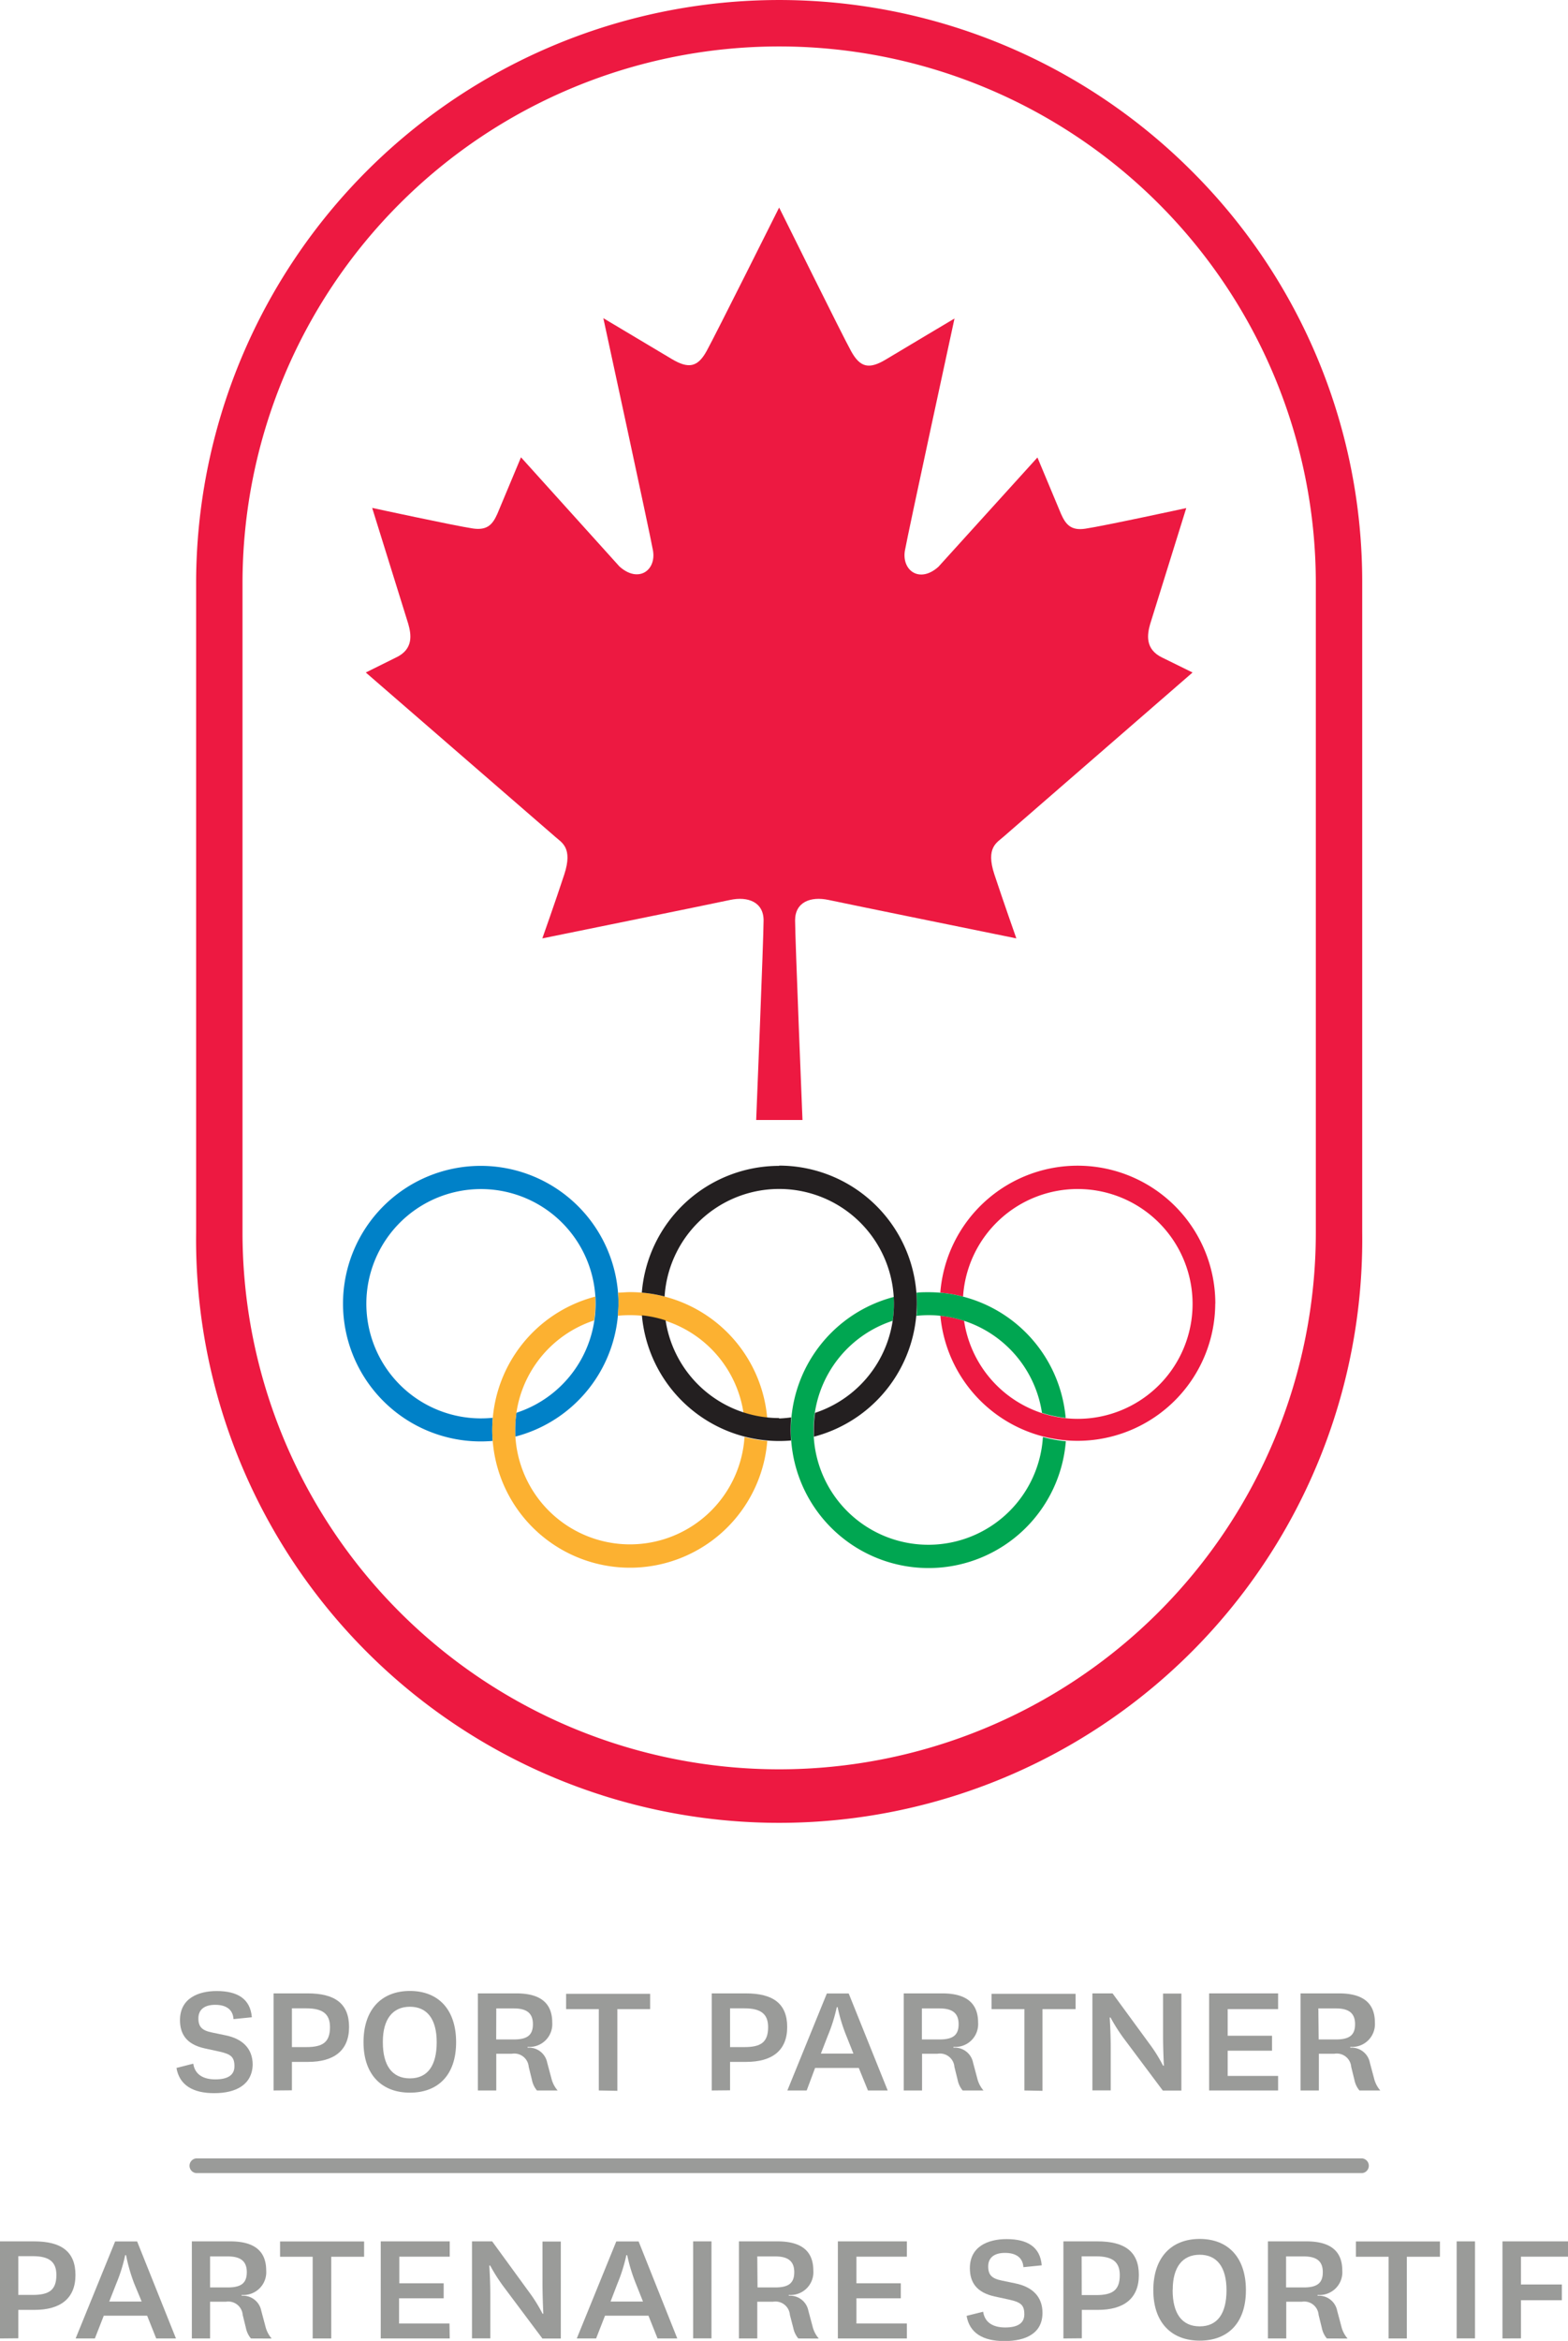 <svg xmlns="http://www.w3.org/2000/svg" viewBox="0 0 186.6 278.47">
    <path d="M141.79,20.32A69.39,69.39,0,0,0,23.34,69.39v77.23a69.39,69.39,0,1,0,138.77,0V69.39A68.93,68.93,0,0,0,141.79,20.32Zm14.8,126.29a63.86,63.86,0,0,1-127.73,0V69.39a63.86,63.86,0,0,1,127.73,0Z" fill="#ed1941"/>
    <path d="M95.5,133.23s-.88-21.6-.88-23.75,1.82-2.89,4-2.42,22.33,4.57,22.33,4.57-1.54-4.37-2.61-7.6.33-3.81,1.08-4.49L141.92,80l-3.56-1.75c-2.16-1-1.82-2.83-1.49-4l4.3-13.81s-9.77,2.12-12,2.45c-1.75.27-2.36-.54-2.9-1.75l-2.81-6.72-11.78,13c-2.22,2-4.36.47-4-1.88.38-2.14,5.91-27.65,5.91-27.65s-6.11,3.63-8.13,4.85-3.08,1-4.16-.94S93,25.22,92.72,24.69c-.27.53-7.57,15.15-8.63,17.07s-2.14,2.15-4.16.94-8.13-4.85-8.13-4.85,5.53,25.51,5.91,27.65c.4,2.36-1.75,3.91-4,1.88L62,54.4l-2.81,6.72c-.55,1.22-1.15,2-2.9,1.75-2.21-.33-12-2.45-12-2.45l4.3,13.81c.34,1.21.67,3-1.49,4L43.53,80,66.07,99.54c.74.68,2.14,1.26,1.08,4.49s-2.61,7.6-2.61,7.6,20.17-4.1,22.33-4.57,4,.27,4,2.42-.88,23.75-.88,23.75Z" fill="#ed1941"/>
    <path d="M73.6,155.08a16.39,16.39,0,1,0-16.39,16.39q.72,0,1.42-.06-.05-.65-.05-1.31t.06-1.44a14.11,14.11,0,0,1-1.43.07,13.64,13.64,0,1,1,4.25-.67,13.76,13.76,0,0,0-.15,2q0,.42,0,.84A16.39,16.39,0,0,0,73.6,155.08Z" fill="#0081c8"/>
    <path d="M144.62,155.08a16.39,16.39,0,0,1-32.71,1.44,13.6,13.6,0,0,1,2.82.6,13.67,13.67,0,1,0-.12-2.88,16.27,16.27,0,0,0-2.71-.46,16.39,16.39,0,0,1,32.73,1.31Z" fill="#ed1941"/>
    <path d="M110.48,156.45A13.66,13.66,0,0,1,124,168.07a13.67,13.67,0,0,0,2.82.6,16.39,16.39,0,0,0-16.33-14.95c-.48,0-.95,0-1.42.06,0,.43.05.87.05,1.31s0,1-.06,1.44A14.08,14.08,0,0,1,110.48,156.45Zm13.63,14.5a13.66,13.66,0,1,1-17.88-13.83,13.9,13.9,0,0,0,.15-2c0-.28,0-.56,0-.84a16.39,16.39,0,1,0,20.46,17.17A16.47,16.47,0,0,1,124.11,170.95Z" fill="#00a651"/>
    <path d="M73.54,156.52c0-.47.06-1,.06-1.44s0-.87-.05-1.31c.47,0,.94-.06,1.42-.06A16.39,16.39,0,0,1,91.3,168.67a13.67,13.67,0,0,1-2.82-.6A13.66,13.66,0,0,0,75,156.45,14.08,14.08,0,0,0,73.54,156.52Zm17.77,14.89a16.39,16.39,0,1,1-20.46-17.17c0,.28,0,.56,0,.84a13.85,13.85,0,0,1-.15,2A13.66,13.66,0,1,0,88.6,170.95,16.35,16.35,0,0,0,91.31,171.41Z" fill="#fcb131"/>
    <path d="M92.72,138.69a16.39,16.39,0,0,0-16.34,15.08,16.25,16.25,0,0,1,2.71.46A13.66,13.66,0,1,1,97,168.07a13.76,13.76,0,0,0-.15,2q0,.42,0,.84a16.39,16.39,0,0,0-4.12-32.25Zm0,30a13.66,13.66,0,0,1-13.51-11.62,13.62,13.62,0,0,0-2.82-.6,16.39,16.39,0,0,0,16.33,14.95q.72,0,1.42-.06-.05-.65-.05-1.31t.06-1.44A14.1,14.1,0,0,1,92.72,168.74Z" fill="#231f20"/>
    <path d="M23,245.49c.19,1.3,1.2,1.87,2.62,1.87s2.28-.46,2.28-1.56-.41-1.44-1.8-1.75l-1.75-.38c-2.16-.48-2.93-1.7-2.93-3.36,0-2.57,2.14-3.46,4.37-3.46,2.45,0,4,.91,4.18,3.12l-2.18.22c-.07-1.13-.86-1.7-2.18-1.7s-2,.6-2,1.61.43,1.44,1.61,1.68l1.63.34c2,.41,3.22,1.56,3.22,3.5C30,248,28.08,249,25.49,249s-4.15-1-4.49-3Z" fill="#9a9b99"/>
    <path d="M32.56,248.68V237.13h4.06c3.19,0,4.92,1.18,4.92,4s-1.82,4.15-4.87,4.15H34.74v3.38Zm2.18-5.16h1.7c1.94,0,2.83-.55,2.83-2.38,0-1.58-.89-2.23-2.81-2.23H34.74Z" fill="#9a9b99"/>
    <path d="M43.26,242.94c0-3.91,2.16-6.1,5.52-6.1s5.5,2.18,5.5,6.1-2.16,6-5.5,6S43.26,246.81,43.26,242.94Zm2.3,0c0,2.74,1.08,4.3,3.22,4.3s3.19-1.56,3.19-4.3-1.13-4.22-3.19-4.22S45.56,240.21,45.56,242.89Z" fill="#9a9b99"/>
    <path d="M63.9,248.68a2.85,2.85,0,0,1-.6-1.27l-.38-1.54a1.72,1.72,0,0,0-2-1.56H59.06v4.37H56.87V237.13h4.58c2.83,0,4.27,1.13,4.27,3.48a2.71,2.71,0,0,1-2.93,2.88v.1a2.21,2.21,0,0,1,2.33,1.78l.5,1.87a3.44,3.44,0,0,0,.74,1.44Zm-4.85-6.07h2.11c1.63,0,2.26-.55,2.26-1.82s-.7-1.87-2.26-1.87H59.06Z" fill="#9a9b99"/>
    <path d="M71.26,248.68V239H67.37v-1.82h10V239H73.47v9.72Z" fill="#9a9b99"/>
    <path d="M84.7,248.68V237.13h4.06c3.19,0,4.92,1.18,4.92,4s-1.82,4.15-4.87,4.15H86.88v3.38Zm2.18-5.16h1.7c1.94,0,2.83-.55,2.83-2.38,0-1.58-.89-2.23-2.81-2.23H86.88Z" fill="#9a9b99"/>
    <path d="M105.64,248.68h-2.35L102.2,246H97L96,248.68h-2.3l4.7-11.54H101Zm-7.95-4.39h3.87l-.82-2.06a20.28,20.28,0,0,1-1.06-3.46h-.1a19.53,19.53,0,0,1-1.08,3.43Z" fill="#9a9b99"/>
    <path d="M114.56,248.68a2.86,2.86,0,0,1-.6-1.27l-.38-1.54a1.72,1.72,0,0,0-2-1.56h-1.85v4.37h-2.18V237.13h4.58c2.83,0,4.27,1.13,4.27,3.48a2.71,2.71,0,0,1-2.93,2.88v.1a2.21,2.21,0,0,1,2.33,1.78l.5,1.87a3.45,3.45,0,0,0,.74,1.44Zm-4.85-6.07h2.11c1.63,0,2.26-.55,2.26-1.82s-.7-1.87-2.26-1.87h-2.11Z" fill="#9a9b99"/>
    <path d="M121.91,248.68V239H118v-1.82h10V239h-3.94v9.72Z" fill="#9a9b99"/>
    <path d="M136.85,243.21a17.86,17.86,0,0,1,1.56,2.52h.1s-.1-1.8-.1-3.58v-5h2.18v11.54h-2.21l-4.49-6a20.9,20.9,0,0,1-1.73-2.69h-.1s.12,1.73.12,3.58v5.09H130V237.13h2.4Z" fill="#9a9b99"/>
    <path d="M152.1,248.68h-8.21V237.13h8.21V239h-6v3.17h5.28v1.78h-5.28v3h6Z" fill="#9a9b99"/>
    <path d="M161.78,248.68a2.84,2.84,0,0,1-.6-1.27l-.38-1.54a1.72,1.72,0,0,0-2-1.56h-1.85v4.37h-2.18V237.13h4.58c2.83,0,4.27,1.13,4.27,3.48a2.71,2.71,0,0,1-2.93,2.88v.1a2.21,2.21,0,0,1,2.33,1.78l.5,1.87a3.45,3.45,0,0,0,.74,1.44Zm-4.85-6.07H159c1.63,0,2.26-.55,2.26-1.82s-.7-1.87-2.26-1.87h-2.11Z" fill="#9a9b99"/>
    <path d="M0,278.18V266.63H4.06c3.19,0,4.92,1.18,4.92,4s-1.82,4.15-4.87,4.15H2.18v3.38ZM2.18,273h1.7c1.94,0,2.83-.55,2.83-2.38,0-1.58-.89-2.23-2.81-2.23H2.18Z" fill="#9a9b99"/>
    <path d="M20.94,278.18H18.59l-1.08-2.71H12.35l-1.06,2.71H9l4.7-11.54h2.62ZM13,273.79h3.86L16,271.72A20.2,20.2,0,0,1,15,268.27h-.1a19.53,19.53,0,0,1-1.08,3.43Z" fill="#9a9b99"/>
    <path d="M29.86,278.18a2.85,2.85,0,0,1-.6-1.27l-.38-1.54a1.72,1.72,0,0,0-2-1.56H25v4.37H22.83V266.63h4.58c2.83,0,4.27,1.13,4.27,3.48A2.71,2.71,0,0,1,28.76,273v.1a2.21,2.21,0,0,1,2.33,1.78l.5,1.87a3.44,3.44,0,0,0,.74,1.44ZM25,272.11h2.11c1.63,0,2.26-.55,2.26-1.82s-.7-1.87-2.26-1.87H25Z" fill="#9a9b99"/>
    <path d="M37.21,278.18v-9.72H33.33v-1.82h10v1.82H39.42v9.72Z" fill="#9a9b99"/>
    <path d="M53.52,278.18H45.31V266.63h8.21v1.82h-6v3.17h5.28v1.78H47.49v3h6Z" fill="#9a9b99"/>
    <path d="M63,272.71a17.82,17.82,0,0,1,1.56,2.52h.1s-.1-1.8-.1-3.58v-5h2.18v11.54H64.55l-4.49-6a20.89,20.89,0,0,1-1.73-2.69h-.1s.12,1.73.12,3.58v5.09H56.17V266.63h2.4Z" fill="#9a9b99"/>
    <path d="M80.6,278.18H78.25l-1.08-2.71H72l-1.06,2.71h-2.3l4.7-11.54H76Zm-7.94-4.39h3.86l-.82-2.06a20.2,20.2,0,0,1-1.06-3.46h-.1a19.54,19.54,0,0,1-1.08,3.43Z" fill="#9a9b99"/>
    <path d="M84.67,266.63v11.54H82.49V266.63Z" fill="#9a9b99"/>
    <path d="M95,278.18a2.87,2.87,0,0,1-.6-1.27L94,275.37a1.72,1.72,0,0,0-2-1.56H90.12v4.37H87.94V266.63h4.58c2.83,0,4.27,1.13,4.27,3.48A2.71,2.71,0,0,1,93.87,273v.1a2.21,2.21,0,0,1,2.33,1.78l.5,1.87a3.44,3.44,0,0,0,.74,1.44Zm-4.85-6.07h2.11c1.63,0,2.26-.55,2.26-1.82s-.7-1.87-2.26-1.87H90.12Z" fill="#9a9b99"/>
    <path d="M107.92,278.18H99.71V266.63h8.21v1.82h-6v3.17h5.28v1.78h-5.28v3h6Z" fill="#9a9b99"/>
    <path d="M117,275c.19,1.3,1.2,1.87,2.62,1.87s2.28-.46,2.28-1.56-.41-1.44-1.8-1.75l-1.75-.38c-2.16-.48-2.93-1.7-2.93-3.36,0-2.57,2.14-3.46,4.37-3.46,2.45,0,4,.91,4.18,3.12l-2.18.22c-.07-1.13-.87-1.7-2.19-1.7s-2,.6-2,1.61.43,1.44,1.61,1.68l1.63.34c2,.41,3.22,1.56,3.22,3.5,0,2.42-1.94,3.36-4.54,3.36s-4.15-1-4.49-3Z" fill="#9a9b99"/>
    <path d="M126.55,278.18V266.63h4.06c3.19,0,4.92,1.18,4.92,4s-1.82,4.15-4.87,4.15h-1.92v3.38Zm2.18-5.16h1.7c1.94,0,2.83-.55,2.83-2.38,0-1.58-.89-2.23-2.81-2.23h-1.73Z" fill="#9a9b99"/>
    <path d="M137.25,272.44c0-3.91,2.16-6.1,5.52-6.1s5.5,2.18,5.5,6.1-2.16,6-5.5,6S137.25,276.31,137.25,272.44Zm2.3,0c0,2.74,1.08,4.3,3.22,4.3s3.19-1.56,3.19-4.3-1.13-4.22-3.19-4.22S139.56,269.71,139.56,272.39Z" fill="#9a9b99"/>
    <path d="M157.9,278.18a2.85,2.85,0,0,1-.6-1.27l-.38-1.54a1.72,1.72,0,0,0-2-1.56h-1.85v4.37h-2.18V266.63h4.58c2.83,0,4.27,1.13,4.27,3.48A2.71,2.71,0,0,1,156.8,273v.1a2.21,2.21,0,0,1,2.33,1.78l.5,1.87a3.42,3.42,0,0,0,.74,1.44Zm-4.85-6.07h2.11c1.63,0,2.26-.55,2.26-1.82s-.7-1.87-2.26-1.87h-2.11Z" fill="#9a9b99"/>
    <path d="M165.25,278.18v-9.72h-3.89v-1.82h10v1.82h-3.94v9.72Z" fill="#9a9b99"/>
    <path d="M175.53,266.63v11.54h-2.18V266.63Z" fill="#9a9b99"/>
    <path d="M178.8,278.18V266.63h7.8v1.82H181v3.31h4.87v1.87H181v4.54Z" fill="#9a9b99"/>
    <path d="M162.11,258.51H23.34a.88.88,0,0,1,0-1.75H162.11a.88.88,0,0,1,0,1.75Z" fill="#9a9b99"/>
</svg>
